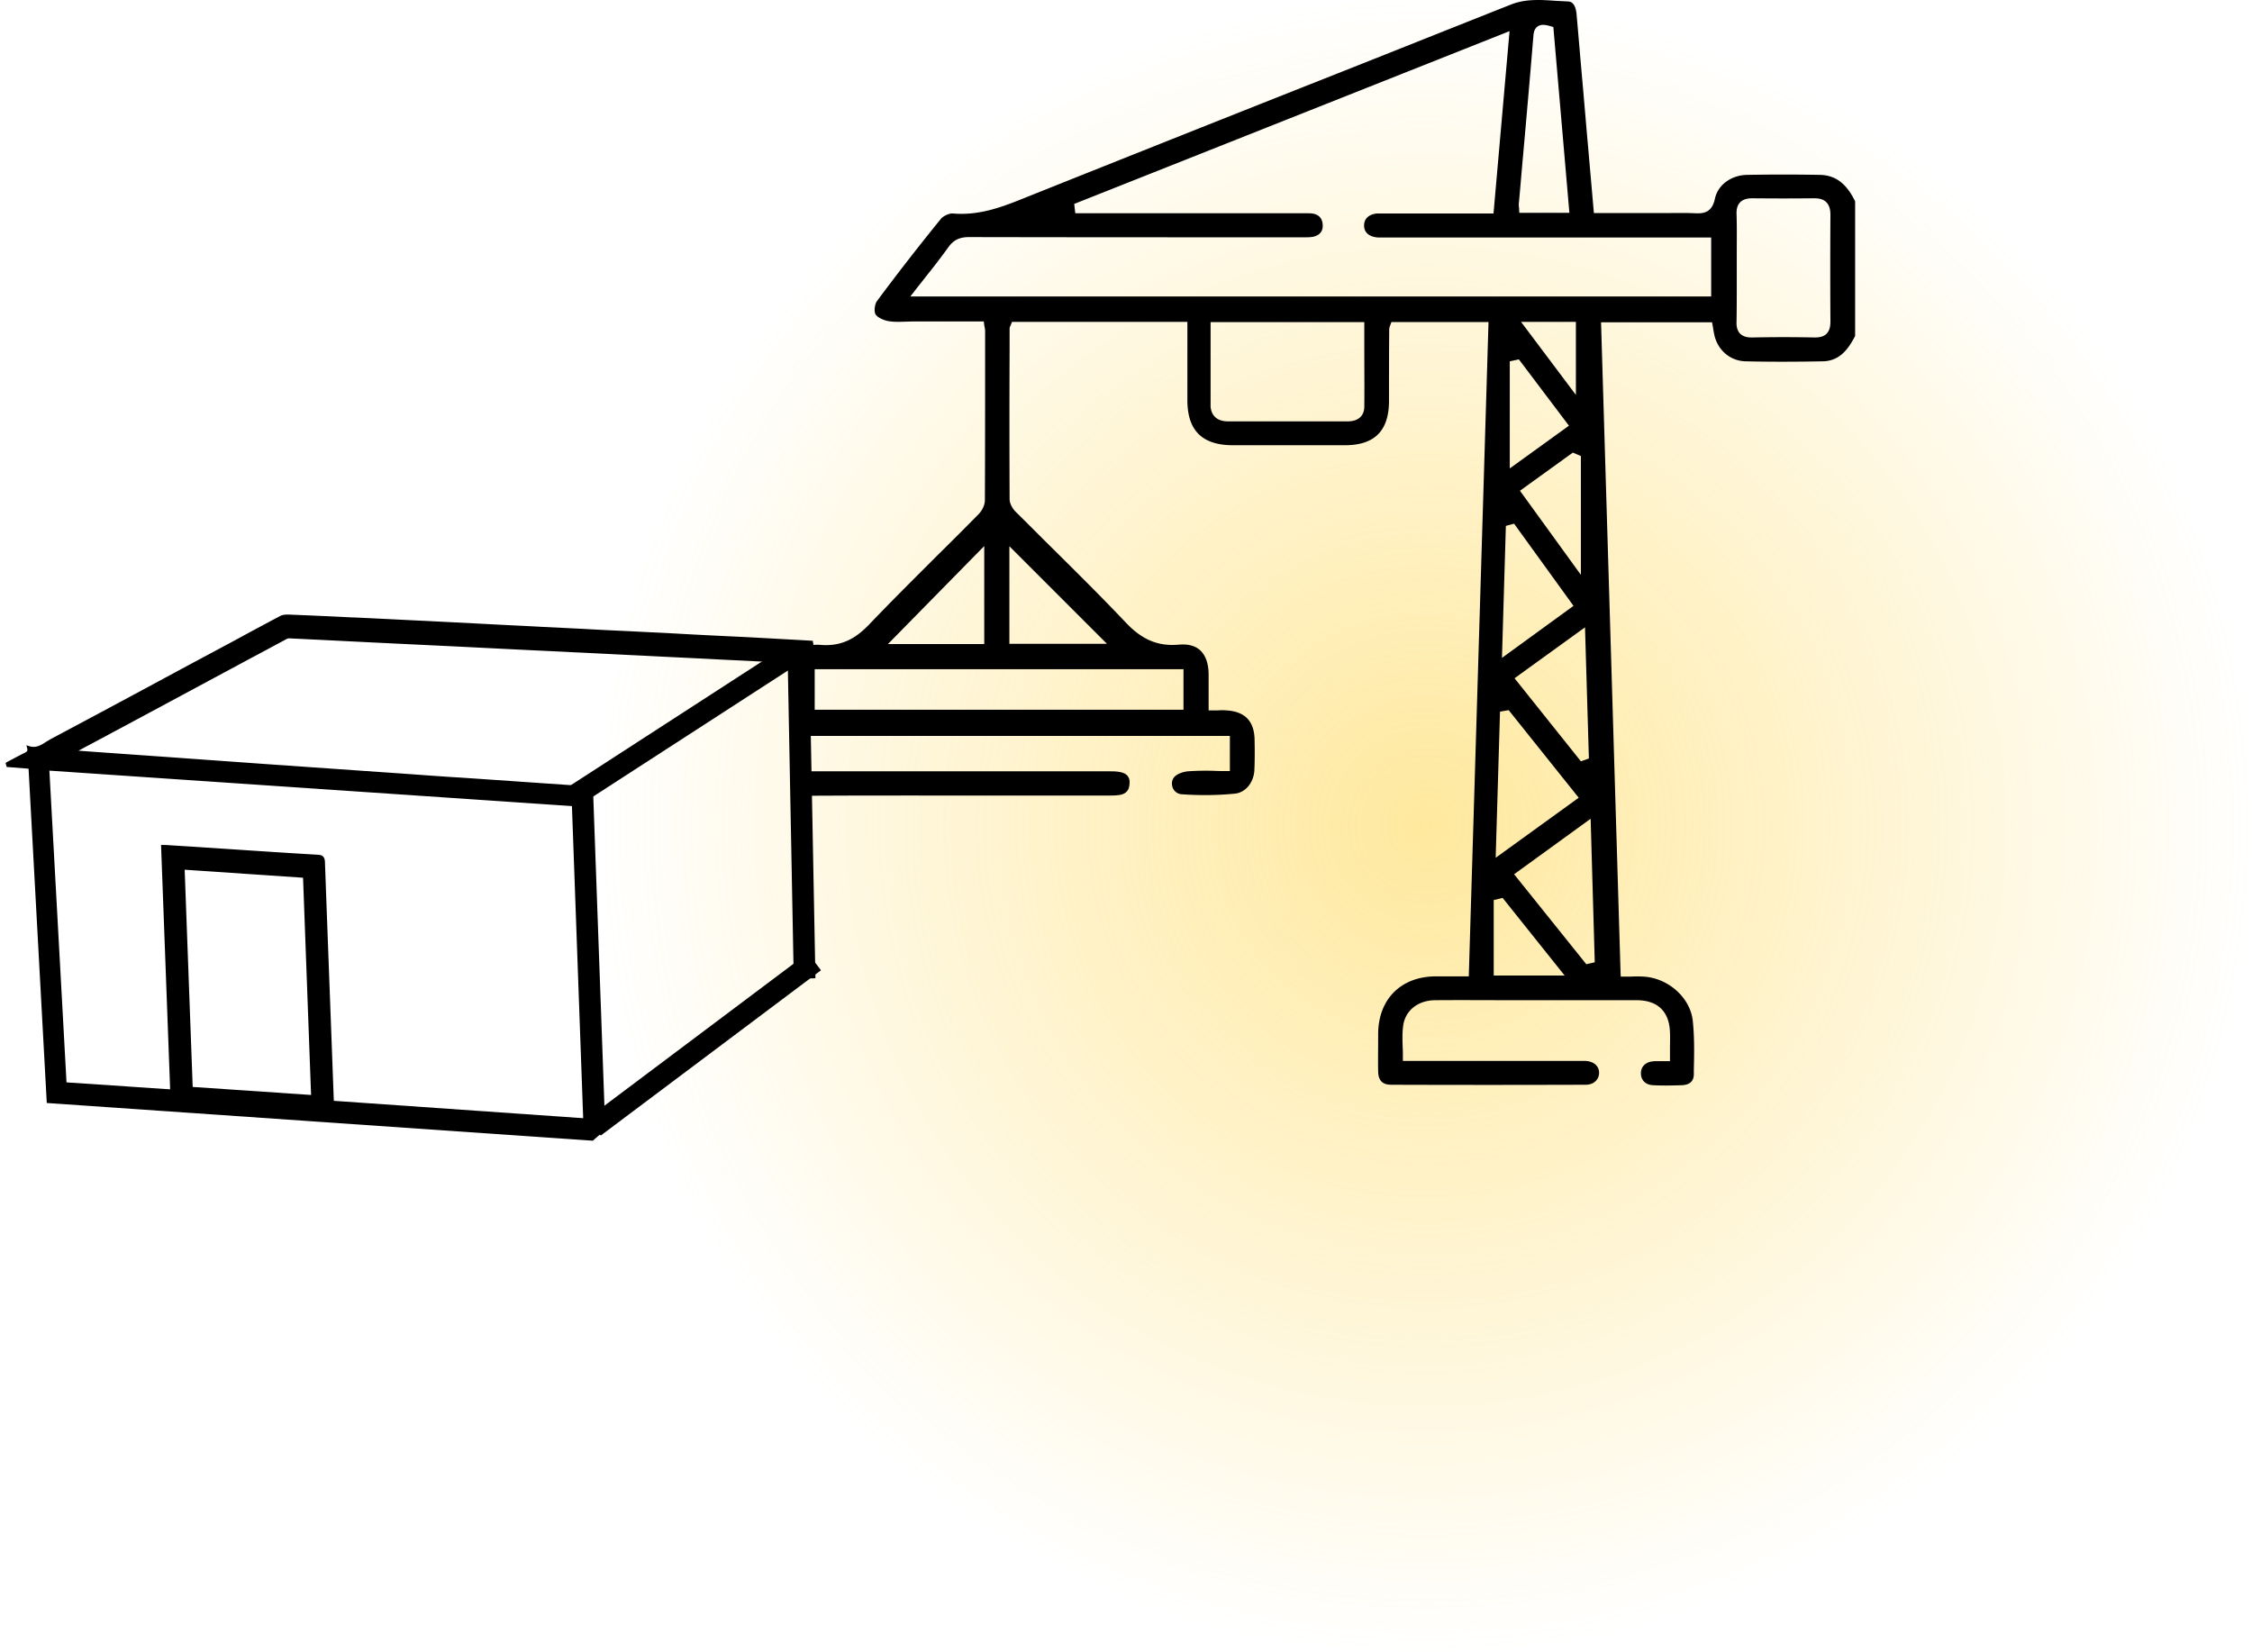 <svg width="229" height="168" fill="none" xmlns="http://www.w3.org/2000/svg"><circle cx="145.001" cy="84" r="84" fill="url(#paint0_radial_542_5)" fill-opacity=".5"/><path d="M113.951 78.522c-.396-.089-.815-.089-1.256-.089h-31.68c0 .838 0 1.676-.023 2.492 7.474-.044 15.08-.022 22.421-.022h9.172c.441 0 .881 0 1.3-.067.618-.11.948-.485.97-1.102.089-.661-.242-1.08-.904-1.212z" fill="#000"/><path d="M185.095 17.784a211.13 211.13 0 00-7.474 0c-1.609.044-2.954 1.036-3.241 2.447-.308 1.411-1.168 1.5-2.028 1.455-.882-.044-1.808-.022-2.69-.022h-7.584l-.22-2.513-.397-4.541c-.198-2.205-.375-4.388-.573-6.592-.198-2.205-.375-4.388-.573-6.592-.044-.463-.199-1.257-.86-1.279l-1.279-.066c-1.565-.11-3.064-.198-4.519.375-5.732 2.27-11.464 4.563-17.196 6.834a9008.395 9008.395 0 00-32.585 12.963c-2.248.904-4.453 1.676-6.988 1.455-.353-.022-.97.243-1.213.552a243.127 243.127 0 00-6.481 8.333c-.243.309-.331 1.036-.177 1.345.133.286.728.595 1.257.705.573.11 1.19.088 1.83.066.264 0 .551-.022.838-.022h7.098l.045.375c.022.088.022.155.044.22.022.133.044.243.044.375v2.558c0 4.784 0 9.744-.022 14.638 0 .596-.375 1.19-.706 1.5a344.186 344.186 0 01-4.012 4.012c-2.337 2.337-4.762 4.74-7.077 7.165-1.521 1.587-2.998 2.205-4.916 2.05-.97-.066-1.72.133-2.227.596-.551.507-.838 1.322-.838 2.425v1.587c.353.242.596.64.596 1.19.022 1.147.066 2.315.088 3.462h44.004v3.571h-.441c-.375 0-.75 0-1.124-.022a26.736 26.736 0 00-2.668.044c-.529.044-1.102.265-1.367.53-.353.352-.331.815-.22 1.124.154.397.507.661.926.683 1.874.132 3.703.11 5.423-.066 1.058-.11 1.896-1.124 1.962-2.381.044-.97.044-1.962.022-3.064-.022-1.918-.97-2.91-2.888-3.02a5.034 5.034 0 00-.816 0h-.97V68.6c0-1.103-.308-1.963-.859-2.47-.508-.463-1.235-.66-2.183-.573-2.094.177-3.726-.485-5.401-2.27-2.403-2.536-4.917-5.027-7.364-7.452-1.256-1.235-2.535-2.535-3.814-3.792-.286-.287-.617-.794-.617-1.3a1778.72 1778.72 0 010-15.323v-1.984c0-.132.044-.243.088-.309.022-.022.022-.066.044-.11l.11-.287h17.836v7.959c0 3.087 1.499 4.564 4.563 4.586h11.464c3.021 0 4.476-1.477 4.476-4.52 0-2.425 0-4.85.022-7.275 0-.132.044-.22.066-.309.022-.022.022-.066.044-.11l.11-.308h9.877l-2.006 66.535h-3.373c-3.528.022-5.82 2.315-5.843 5.842v.684c0 1.036-.022 2.116 0 3.152.023.926.441 1.345 1.345 1.345 6.261.022 12.897.022 19.732 0 .441 0 .815-.132 1.058-.397.22-.22.331-.507.331-.816 0-.727-.596-1.212-1.5-1.212h-18.452v-.441c0-.331 0-.661-.022-.97-.022-.728-.044-1.411.044-2.094.176-1.588 1.477-2.646 3.241-2.668 2.711-.022 5.445 0 8.091 0h12.412c2.16 0 3.351 1.168 3.395 3.329.022.529 0 1.036 0 1.609v1.257h-1.301c-.132 0-.287 0-.419.022-.772.066-1.257.551-1.235 1.257.023.683.485 1.124 1.213 1.168.838.044 1.742.044 2.954 0 .551-.022 1.213-.22 1.213-1.124v-.485c.044-1.632.066-3.329-.11-4.961-.265-2.359-2.536-4.365-5.071-4.475a10.698 10.698 0 00-1.191 0h-1.058l-.022-.419-1.984-66.117h11.288l.066.353.066.397c.044.265.088.507.154.75.419 1.455 1.654 2.447 3.153 2.469 2.756.066 5.489.044 7.804 0 1.742-.022 2.624-1.257 3.307-2.58v-13.69c-.882-1.808-1.984-2.646-3.549-2.69zM154.45 20.65c.155-1.653.287-3.307.441-4.982.353-3.947.706-8.003 1.037-12.015.022-.31.088-.728.44-.97.397-.265.86-.133 1.301-.023l.287.089 1.631 18.893h-5.092l-.022-.419c0-.066 0-.132-.023-.176 0-.154-.022-.265 0-.397zm-54.365 34.877v9.965h-9.789l9.789-9.965zm2.557.022l9.921 9.921h-9.921v-9.92zm17.703 12.5v4.123h-37.5V68.05h37.5zm18.387-26.675c0 .44-.177 1.477-1.72 1.477h-12.125c-.596 0-1.037-.155-1.345-.463-.309-.309-.463-.75-.441-1.301v-8.333h15.631v2.733c0 1.94.022 3.924 0 5.887zM151.893 99.2v-7.672l.904-.22 6.305 7.892h-7.209zm8.863-40.742l-6.195-8.554 5.379-3.88.816.353V58.46zm.419 5.335l.396 13.338-.815.287-6.746-8.444 7.165-5.18zm-.926-23.633l-5.578-7.43h5.578v7.43zm-.706 3.13l-6.018 4.344v-10.89l.925-.199 5.093 6.747zm-5.578 9.966l6.041 8.355-7.275 5.291.397-13.426.837-.22zm-.551 18.96l7.121 8.906-8.443 6.107.44-14.86.882-.154zm7.893 25.837l-7.342-9.149 7.783-5.644.419 14.595-.86.198zm12.743-67.902H92.567l.55-.705c.354-.463.706-.882 1.037-1.323a67.786 67.786 0 002.293-2.998c.529-.728 1.146-1.015 2.094-1.015 10.097.022 20.371.022 30.292.022h3.792c.352 0 .661 0 .948-.066.463-.11.992-.419.926-1.234-.044-.662-.419-1.036-1.081-1.125-.242-.022-.507-.022-.793-.022h-23.281l-.11-.948 44.268-17.57-1.631 18.54h-11.684c-.507 0-.904.155-1.169.42-.198.198-.309.484-.309.815 0 .727.574 1.19 1.522 1.212h33.774v5.997h.045zm12.081 2.535c0 .397-.044.904-.397 1.257-.265.264-.661.375-1.19.375a153.398 153.398 0 00-6.372 0h-.066c-.529 0-.882-.133-1.146-.375-.353-.353-.397-.882-.375-1.257.022-1.278.022-2.557.022-3.814v-3.197c0-1.278.022-2.6-.022-3.901-.022-.552.11-.948.375-1.213.352-.353.881-.397 1.234-.397 2.205.022 4.255.022 6.261 0 .574 0 .97.11 1.257.397.375.375.419.926.419 1.3a886.451 886.451 0 000 10.825z" fill="#000"/><path d="M82.646 65.162c-3.902-.221-7.143-.397-7.253-.397-2.315-.11-4.63-.22-6.922-.353l-4.85-.243a285.542 285.542 0 01-4.344-.22l-4.056-.198c-2.006-.11-4.035-.199-6.04-.31l-5.6-.286c-2.426-.11-4.829-.242-7.254-.352l-.639-.022c-2.094-.11-4.255-.199-6.393-.287-.177 0-.53 0-.816.154a459.97 459.97 0 00-4.718 2.535l-5.27 2.822a2425.725 2425.725 0 01-13.315 7.143c-.154.089-.33.199-.485.287-.507.33-.992.64-1.653.463l-.353-.11.088.353c.044.242-.022.286-.309.44l-.044.022c-.419.199-.815.42-1.234.64-.177.088-.331.176-.507.264l-.11.088.11.397 2.226.177 1.852 33.995L60.292 116a15.391 15.391 0 012.733-2.028l-29.079-2.028-.705-18.85-.199-5.445c-.022-.574-.308-.706-.727-.728-2.976-.176-6.019-.375-8.95-.573l-2.713-.177c-1.256-.088-2.513-.154-3.77-.242h-.506l.925 24.846-10.538-.705-1.741-31.703 53.616 3.638c-.066-.485-.066-.97-.066-1.455 0-.243.066-.463.154-.662-3.968-.264-7.936-.55-11.905-.815l-1.08-.066c-2.315-.155-4.608-.331-6.922-.486l-11.685-.815-7.407-.53c-3.925-.286-7.849-.55-11.751-.837l.176-.088c.507-.287.992-.53 1.477-.794 5.071-2.712 10.142-5.445 15.234-8.18a794.3 794.3 0 004.277-2.292.634.634 0 01.353-.066c3.748.176 7.496.375 11.244.551l5.952.287 5.291.264c2.117.11 4.233.199 6.35.309 2.402.11 4.806.242 7.23.353 2.492.132 4.961.242 7.452.374l6.724.331c1.036.044 2.073.11 3.109.154-.022-.815-.044-1.609-.199-2.38zm-51.83 24.096l.816 22.09-12.038-.815-.816-22.09 12.038.815z" fill="#000"/><path d="M80.563 65.273L57.725 80.055l1.197 1.85 22.839-14.78-1.198-1.85z" fill="#000"/><path d="M60.327 80.944l-2.203.079 1.212 33.622 2.203-.079-1.212-33.623z" fill="#000"/><path d="M82.156 96.907l-22.393 16.808 1.323 1.763L83.48 98.671l-1.324-1.764z" fill="#000"/><path d="M82.284 66.178l-2.204.042.635 33.305 2.204-.042-.635-33.305z" fill="#000"/><defs><radialGradient id="paint0_radial_542_5" cx="0" cy="0" r="1" gradientUnits="userSpaceOnUse" gradientTransform="matrix(0 84 -84 0 145.001 84)"><stop stop-color="#FED23D"/><stop offset="1" stop-color="#FED23D" stop-opacity="0"/></radialGradient></defs></svg>